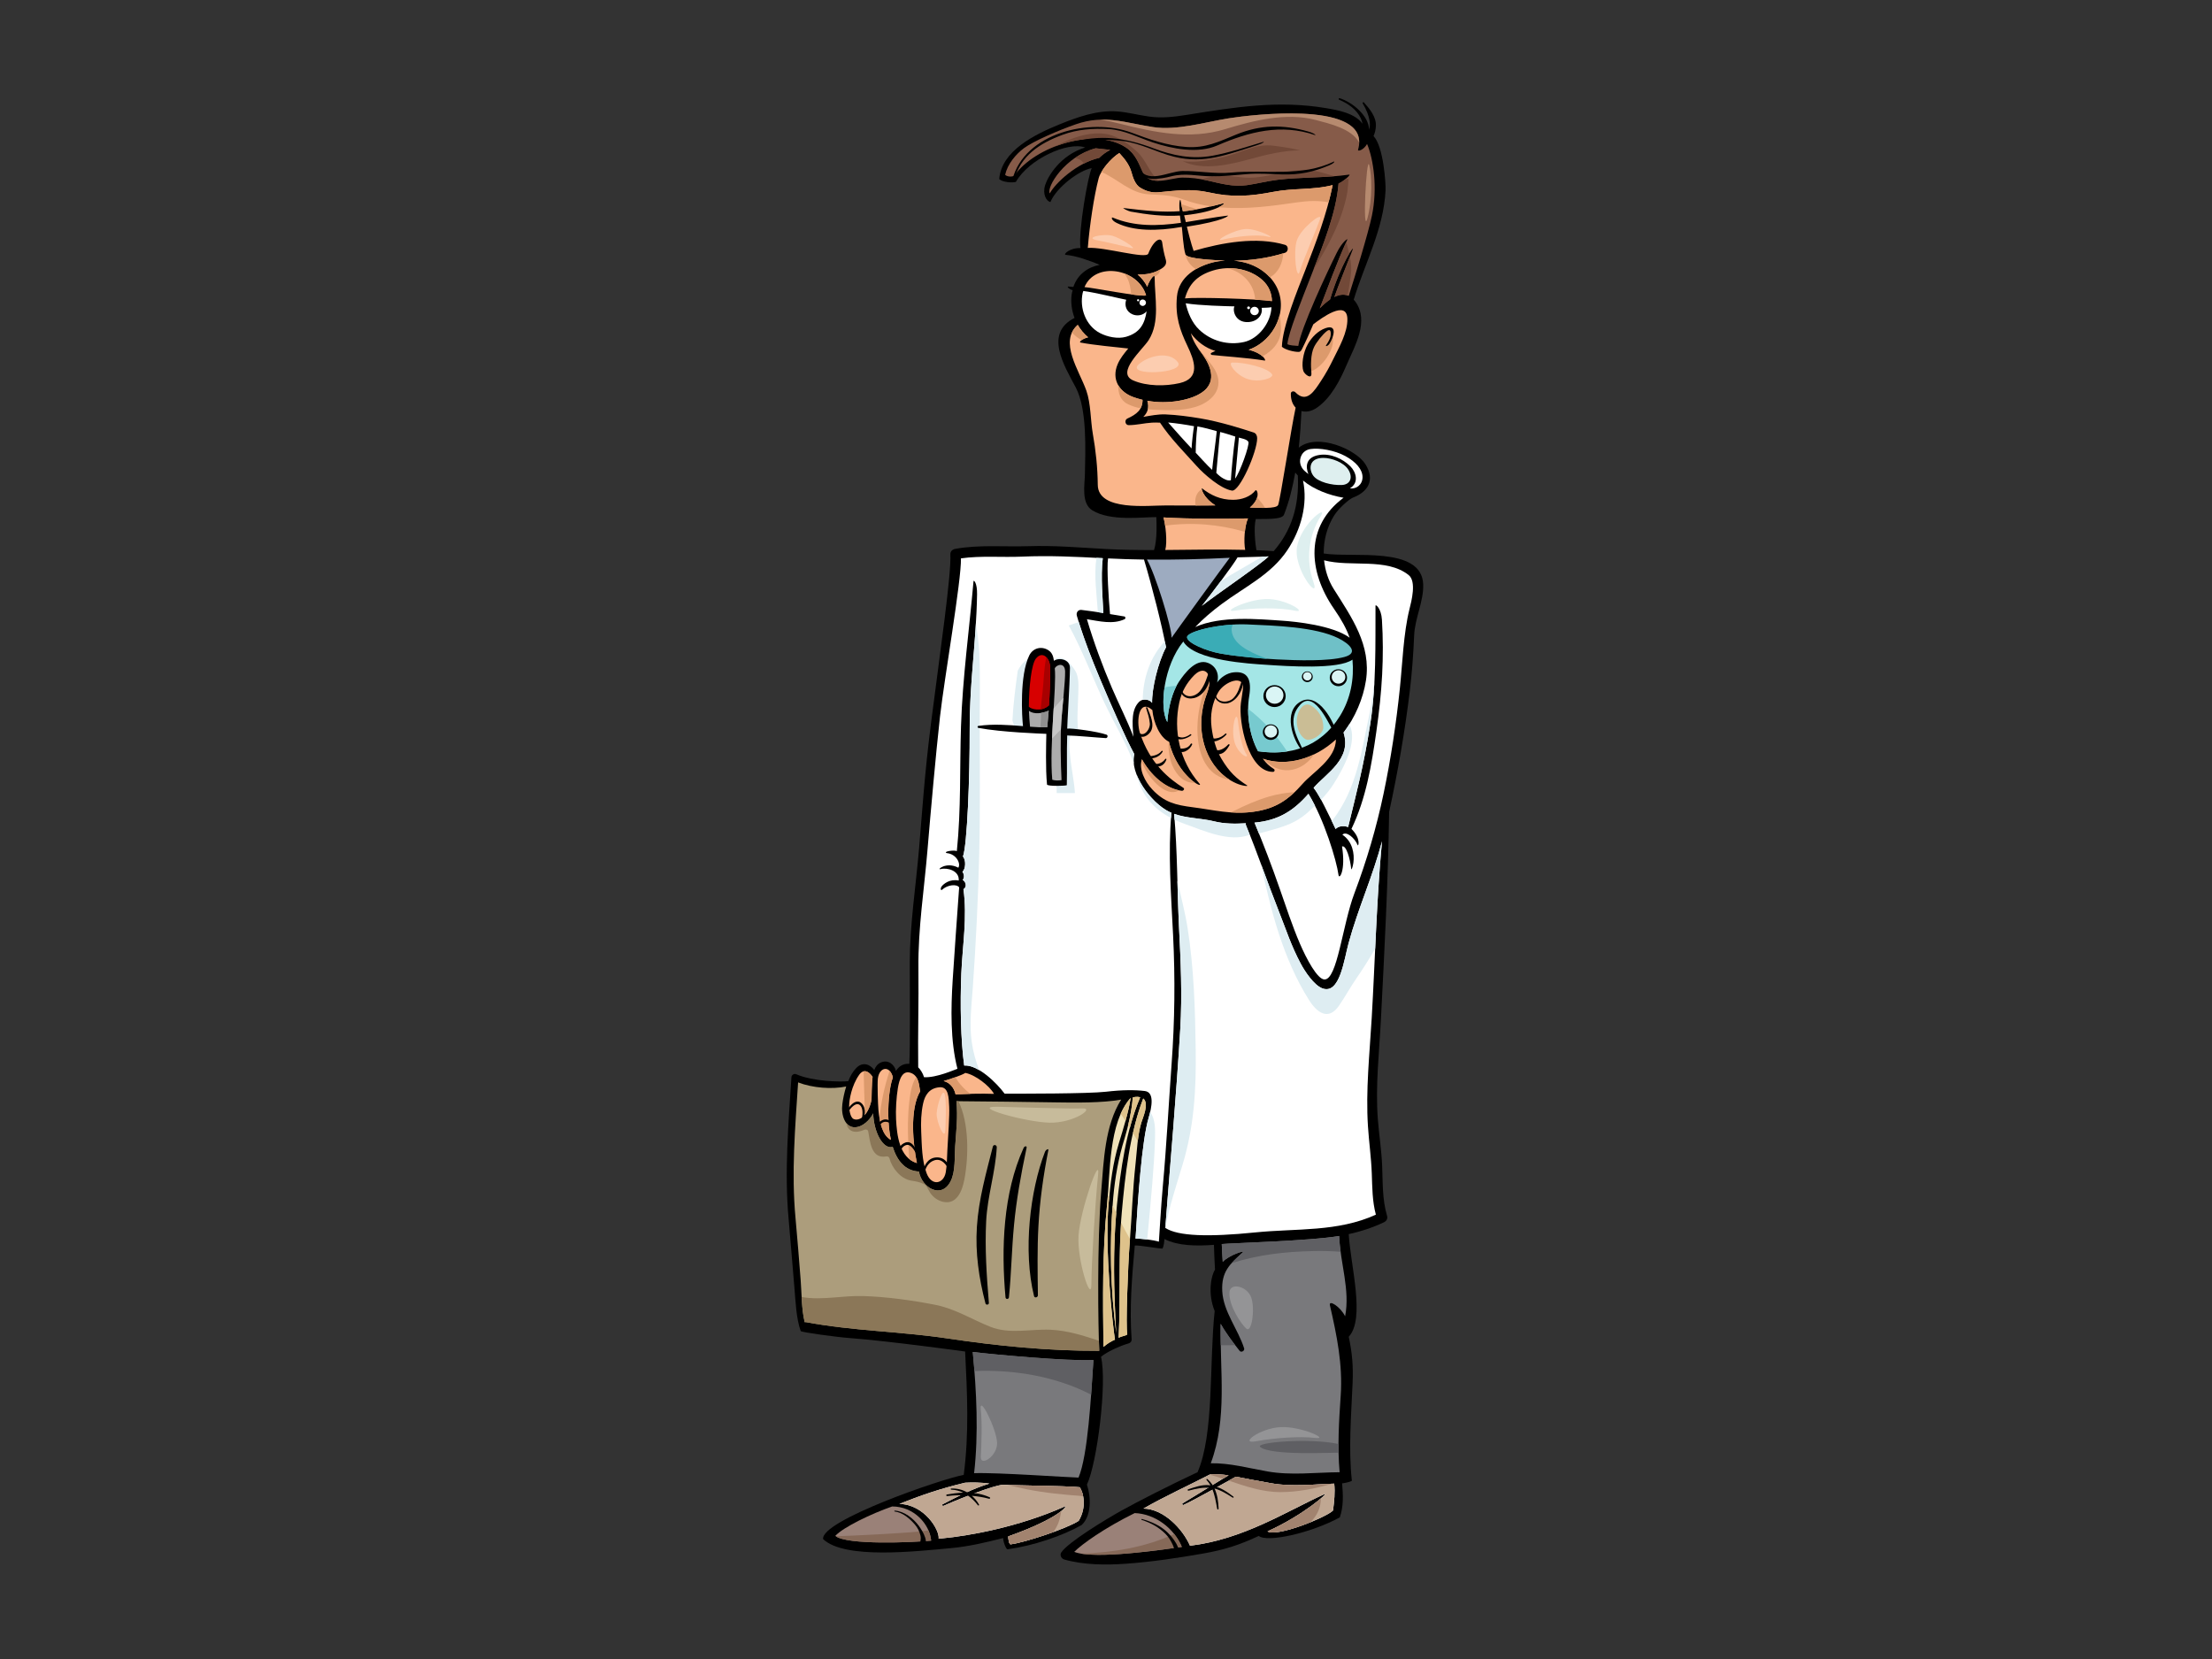<?xml version="1.0" encoding="utf-8"?>
<!-- Generator: Adobe Illustrator 17.0.0, SVG Export Plug-In . SVG Version: 6.00 Build 0)  -->
<!DOCTYPE svg PUBLIC "-//W3C//DTD SVG 1.1//EN" "http://www.w3.org/Graphics/SVG/1.1/DTD/svg11.dtd">
<svg version="1.1" id="Layer_1" xmlns="http://www.w3.org/2000/svg" xmlns:xlink="http://www.w3.org/1999/xlink" x="0px" y="0px"
	 width="800px" height="600px" viewBox="0 0 800 600" enable-background="new 0 0 800 600" xml:space="preserve">
<rect x="0" y="0" width="800" height="600" fill="#333333" stroke="none"/>
<g>
	<path d="M478.736,200.172c-0.04-4.839,1.22-9.695,3.79-13.757c1.685-2.667,5.44-5.927,6.815-6.457
		c5.191-2.003,8.159-6.121,4.504-12.034c-3.263-5.279-17.215-11.527-24.128-6.02c0.483-4.504,0.785-8.989,0.976-13.25
		c1.622,0.467,3.574,0.169,5.583-1.206c5.068-3.47,8.363-9.921,10.703-15.377c2.971-6.918,8.377-15.971,3.146-23.06
		c-0.173-0.236-0.354-0.419-0.537-0.616c3.999-13.185,10.82-25.451,11.517-39.537c0.113-2.286-0.694-15.844-4.347-19.644
		c0.485-1.073,0.781-2.266,0.853-3.599c0.177-3.341-2.234-6.213-4.331-8.566c-0.227-0.251-0.598,0.101-0.437,0.368
		c1.292,2.12,2.212,4.279,2.54,6.743c0.131,0.976,0.01,1.88-0.229,2.749c-0.119-5.086-6.032-9.943-10.659-11.398
		c-0.324-0.103-0.495,0.419-0.187,0.551c3.24,1.381,6.284,3.474,7.831,6.696c0.318,0.658,0.507,1.328,0.626,2.009
		c-2.749-3.868-8.977-4.953-13.272-5.672c-17.303-2.896-32.942-0.326-50.074,2.417c-4.686,0.749-9.085,1.302-13.827,0.65
		c-3.884-0.529-7.584-1.566-11.515-1.858c-7.302-0.545-14.594,2.103-21.216,4.812c-8.53,3.494-20.668,9.385-21.477,19.664
		c1.371,1.199,4.724,1.35,6.026,1.018c4.565-8.127,18.658-14.711,25.068-12.465c-9.075,2.842-13.495,10.476-14.485,13.62
		c-1.02,3.222,0.392,5.764,1.9,6.141c2.137-5.241,10.363-11.531,14.952-12.277c-1.29,2.488-4.891,22.453-4.076,28.922
		c-3.877-0.185-6.39,2.343-5.324,2.435c3.788,0.332,8.34,1.983,12.281,3.605c-4.239,0.823-7.972,3.397-9.524,7.994
		c-0.121,0.004-1.717-0.151-1.842-0.145c-0.763,0.032,0.799,1.258,1.534,1.284c0.018,0,0.034,0.002,0.05,0.008
		c-0.131,0.525-0.29,1.028-0.364,1.606c-0.37,2.824,0.03,5.756,1.042,8.457c-11.032,5.577-3.81,17.114,0.465,25.199
		c4.154,7.855,3.454,22.87,3.285,31.434c-0.068,3.625-1.415,10.484,2.715,12.98c6.684,4.04,17.995,2.373,23.116,2.433
		c0.077,1.858,0.378,7.998-0.821,11.905c-5.779,0.012-11.551-0.06-17.319-0.37c-9.444-0.513-18.636-1.341-28.117-1.027
		c-8.683,0.286-17.931-0.592-26.477,0.974c-0.982,0.179-1.805,0.882-1.753,1.978c0.362,7.369-3.56,34.244-6.966,60.816
		c-2.417,18.863-3.403,34.514-4.339,45.447c-1.184,13.811-3.335,27.419-3.375,41.302c-0.016,7.256,0.211,31.287-0.173,36.683
		c-2.457-0.139-3.876,1.137-4.824,2.562c-0.594-2.3-2.832-4.21-5.505-3.015c-1.103,0.495-1.87,1.419-2.343,2.707
		c-1.556-2.099-4.221-3.142-6.559-0.68c-1.302,1.377-2.077,2.77-2.836,4.702c-2.582,0.31-12.648,0.187-18.869-2.51
		c-0.751-0.326-1.644,0.3-1.693,1.067c-1.077,17.11-2.584,34.184-1.018,51.31c0.765,8.357,1.379,16.721,2.111,25.082
		c0.401,4.613,0.638,11.001,2.27,15.439c0.149,0.415,12.722,2.166,18.03,2.558c13.143,0.962,40.542,4.712,41.425,4.837
		c0.749,15.035,1.471,29.595-0.507,44.615c-8.151,1.481-51.851,16.575-50.851,23.23c7.779,7.395,33.544,4.416,46.074,3.279
		c6.568-0.598,12.557-2.027,19.062-3.667c-0.135,0.962,0.972,4.156,1.59,4.07c9.369-1.282,19.825-4.851,26.775-8.777
		c3.572-3.329,3.434-10.06,1.908-14.626c3.649-7.596,7.374-36.909,5.084-46.218c2.202-1.799,6.485-3.806,10.074-4.875
		c0.584-0.171,1.057-0.747,1.014-1.359c-0.827-11.207,0.095-22.651,1.141-34.021c1.854-0.115,8.675,1.161,10.019,1.125
		c0.563-1.077,0.656-2.884,0.696-3.458c4.881,2.496,11.48,2.578,17.907,2.103c0.02,1.616,0.244,6.318,0.382,9.003
		c-1.399,2.063-2.711,8.51-0.123,14.942c-1.995,18.809-0.133,44.364-6.175,58.271c-10.486,4.919-21.548,10.579-27.453,13.857
		c-5.672,3.146-19.481,11.537-21.844,15.17c-0.632,0.974,0.036,2.268,1.095,2.562c7.093,1.991,15.041,2.043,22.323,1.518
		c9.534-0.682,18.444-2.049,27.864-3.677c7.737-1.342,13.314-3.162,20.149-6.378c2.973,2.494,18.793-0.978,29.303-6.704
		c1.399-4.039,1.196-8.113,0.833-12.326c0.382,0.002,2.598-0.346,3.538-0.91c-1.282-11.354-0.219-23.969,0.254-35.321
		c0.256-6.159-0.109-10.734-1.391-16.764c6.032-6.535,0.712-25.461-0.012-37.112c4.269-0.944,8.514-2.291,12.708-4.283
		c0.972-0.459,1.469-1.314,1.159-2.367c-1.749-5.921-1.524-11.917-1.767-18.01c-0.222-5.662-1.143-11.331-1.568-16.987
		c-0.906-12.034,0.515-24.152,1.127-36.174c1.278-24.911,2.606-49.913,2.959-74.866c3.152-14.509,5.742-29.256,7.505-43.988
		c0.789-6.604,1.266-13.244,1.548-19.889c0.25-6.169,3.506-12.402,3.269-18.468C514.169,197.231,488.806,201.869,478.736,200.172z
		 M454.175,187.719c2.945-0.113,9.434,0.35,10.186-1.554c1.858-4.704,3.138-9.919,4.084-15.27c0.28,0.378,0.616,0.721,0.932,1.075
		c0.57,11.056-2.349,20.028-8.727,27.359c-2.085-0.143-4.166-0.266-6.249-0.35C454.008,196.925,453.348,190.734,454.175,187.719z"/>
	<path fill="#DEEFEF" d="M485.313,175.408c-3.528,0.177-8.683-1.049-10.357-3.369c-1.677-2.319-1.602-6.437,3.655-6.437
		c3.069,0,7.37,1.671,8.991,4.193C489.427,172.638,488.359,175.259,485.313,175.408z"/>
	<path fill="#FFFFFF" d="M474.04,162.386c3.198-0.453,8.61,0.447,12.489,2.542c3.887,2.099,6.25,4.867,6.25,7.638
		c0,2.766-2.347,4.442-4.569,4.038c3.428-2.019,2.214-5.899,0.187-7.932c-2.818-2.82-7.177-4.748-11.223-4.134
		c-5.038,0.763-5.038,4.355-3.971,6.902c-0.737-0.586-2.361-1.572-2.894-3.591C469.774,165.827,470.842,162.834,474.04,162.386z"/>
	<path fill="#FFFFFF" d="M471.253,173.783c4.023,3.349,9.643,5.356,14.413,6.187c0.092,0.018,0.177,0.018,0.268,0.034
		c-13.872,10.273-12.974,26.459-3.472,40.193c2.713,3.921,4.524,7.187,5.654,10.44c-6.09-4.482-19.614-5.831-24.207-6.139
		c-8.896-0.6-22.363-1.878-31.631,2.278c2.908-3.055,6.185-5.811,9.562-8.323c8.379-6.239,17.897-10.655,23.792-19.535
		C470.51,191.568,473.06,182.386,471.253,173.783z"/>
	<path fill="#FAB68B" d="M427.994,284.934c-5.076-3.196-12.082-8.675-15.743-19.93c-1.314-4.059-0.487-12.517,4.51-8.216
		c0.461,4.768,2.767,9.917,6.01,11.474c3.146,12.821,12.885,17.255,10.991,15.089c-7.113-8.129-9.478-19.058-7.248-29.347
		c0.833-3.84,2.667-7.059,5.408-9.824c3.888-3.913,7.203-0.286,4.567,6.676c-5.255,13.853,0.145,27.846,10.623,32.442
		c2.349,1.027,4.484,1.119,3.927,0.763c-3.85-2.468-6.412-4.764-9.369-9.78c-2.003-3.408-2.987-7.354-3.486-11.195
		c-0.58-4.43,0.163-8.796,2.371-12.672c2.236-3.927,9.592-6.74,8.961-1.179c-0.189,1.683-0.507,3.371-0.733,5.05
		c-0.875,6.585,2.532,24.901,11.623,24.875c0.574-0.002,0.773-0.731,0.31-1.034c-1.723-1.113-2.759-2.033-3.955-3.718
		c8.516,2.963,18.766,0.073,26.38-6.96c0,7.034-8.359,11.849-11.957,15.943c-5.257,5.978-9.917,9.148-18.05,10.218
		c-7.795,1.026-14.097-0.666-21.703-1.648c-6.282-0.809-10.323-1.775-14.691-6.443c-2.651-2.828-4.975-7.332-3.752-10.911
		c3.214,5.72,8.415,10.605,14.419,11.396C427.98,286.078,428.57,285.301,427.994,284.934z"/>
	<path fill="#A4E6E6" d="M454.994,271.697c-3.206-5.927-4.235-13.765-3.228-19.775c1.002-5.954-0.36-9.285-5.557-8.765
		c-2.462,0.242-4.75,1.848-6.032,3.701c0.948-3.081-0.449-6-3.299-7.111c-4.394-1.717-8.524,3.852-10.573,6.932
		c-2.258,3.387-3.818,9.222-4.14,14.471c-3.037-5.525-1.206-20.513,5.792-29.134c4.009,6.99,24.531,8.047,29.707,8.395
		c8.174,0.558,26.38,1.779,31.475-1.84c0.636,6.907-0.606,14.071-4.555,20.421C477.488,270.407,466.257,273.369,454.994,271.697z"/>
	<path fill="#77CACF" d="M422.065,248.424c-0.292,0.052-0.596,0.123-0.892,0.187c-0.779,5.179-0.445,9.921,0.992,12.539
		c0.278-4.601,1.518-9.653,3.341-13.113C424.365,248.114,423.22,248.231,422.065,248.424z"/>
	<path fill="#77CACF" d="M451.406,256.392c-0.036,5.104,1.131,10.762,3.587,15.305c3.546,0.527,7.091,0.588,10.5,0.078
		C461.713,265.938,456.973,260.571,451.406,256.392z"/>
	<path fill="#6FC0C7" d="M486.278,237.592c-5.925,1.636-17.231,1.264-24.392,0.898c-6.086-0.314-14.628-1.067-20.576-2.15
		c-4.895-0.89-11.955-3.754-12.006-5.877c-0.052-2.121,12.108-5.058,21.727-4.639c10.255,0.445,24.648,0.887,32.938,4.961
		C488.037,232.786,491.591,236.124,486.278,237.592z"/>
	<path fill="#3AACB6" d="M455.936,237.352c-4.082-1.679-10.051-4.392-10.486-9.301c-0.076-0.825,0.085-1.538,0.417-2.159
		c-8.314,0.513-16.605,2.818-16.564,4.571c0.052,2.123,7.111,4.987,12.006,5.877c4.869,0.884,11.458,1.546,17.031,1.93
		C457.534,237.98,456.731,237.678,455.936,237.352z"/>
	<path fill="#FAB68B" d="M420.793,187.14c9.931,0.551,20.618,0.576,30.551,0.348c-1.27,2.788-1.576,8.407-1.006,11.38
		c-9.611-0.241-19.253-0.036-28.894,0.04C422.236,195.919,421.523,189.702,420.793,187.14z"/>
	<path fill="#FFFFFF" d="M458.802,201.233c-2.625,2.723-19.485,14.175-24.146,17.889c2.268-2.792,11.394-14.769,12.924-17.547
		C448.775,201.512,457.098,201.361,458.802,201.233z"/>
	<path fill="#865B49" d="M366.796,63.58c-1.218,0.525-2.745,0.225-3.273-0.372c0.859-3.824,3.806-7.413,6.851-9.659
		c3.317-2.445,12.312-6.386,18.738-8.608c10.331-3.574,17.49-0.586,27.876,1.016c8.707,1.346,18.754-1.789,27.338-3.154
		c9.033-1.439,51.964-6.543,46.839,11.331c-0.224,0.777,2.001,0.163,3.261-2.063c2.315,5.521,3.842,15.928,1.747,25.921
		c-1.369,6.555-6.209,22.188-8.389,29.027c-1.638-0.757-3.433-0.477-5.195,0.393c1.433-4.086,5.324-13.729,6.676-17.277
		c0.624-1.63-4.331,5.181-8.248,18.193c-1.314,0.894-2.58,2.029-3.715,3.204c3.259-8.323,6.215-16.76,9.983-24.903
		c0.224-0.489-1.817,0.755-3.794,4.72c-3.401,6.809-13.078,27.419-13.946,33.763c-1.35-0.103-3.043-0.155-3.939-0.63
		c0.286-4.088,5.16-15.989,8.741-25.197c3.917-10.068,8.898-22.075,9.764-32.938c1.419-0.453,4.75-3.323,3.81-3.19
		c-8.582,1.234-17.263,0.837-25.853,1.862c-3.733,0.449-7.401,1.415-11.128,1.948c-4.931,0.711-9.578-0.634-14.324-1.703
		c-2.999-0.676-5.984-1.065-9.061-1.031c-4.078,0.044-11.672,3.637-14.294-2.029c-1.395-3.025-2.596-6.556-6.014-8.846
		C396.059,45.865,374.283,52.823,366.796,63.58z"/>
	<path fill="#B68A6F" d="M404.959,44.718c12.668,3.188,25.3,5.893,38.179,1.98c10.176-3.097,21.966-6.129,32.606-3.329
		c5.092,1.342,13.054,3.144,15.812,8.145c0.282-14.713-38.672-10.072-47.232-8.711c-8.584,1.365-18.631,4.5-27.338,3.154
		c-7.181-1.107-12.821-2.872-19.03-2.679C400.366,43.627,402.735,44.156,404.959,44.718z"/>
	<path fill="#865B49" d="M379.667,69.944c-1.296-2.244,5.484-13.4,16.607-16.317c1.365,0.155,3.878,0.421,5.269,0.58
		c-1.592,0.821-2.902,1.793-4.005,2.892C389.57,58.865,381.724,66.126,379.667,69.944z"/>
	<path fill="#724938" d="M411.389,54.994c-3.192-2.945-7.282-6.008-11.768-6.602c-4.879-0.646-10.208,0.847-14.608,2.884
		c-1.127,0.523-2.258,1.073-3.367,1.669c8.83-3.403,19.038-3.981,25.601,0.412c3.418,2.29,4.619,5.821,6.014,8.846
		c1.179,2.548,3.371,3.218,5.792,3.186C415.86,62.759,414.378,57.754,411.389,54.994z"/>
	<path fill="#724938" d="M472.513,61.489c-8.007-0.245-15.564,3.657-23.667,2.621c-4.899-0.626-9.146-0.896-13.93,0.622
		c-0.123,0.038-0.242,0.078-0.364,0.117c0.688,0.123,1.373,0.258,2.063,0.413c4.746,1.069,9.393,2.415,14.324,1.703
		c3.726-0.533,7.395-1.499,11.128-1.948c6.805-0.811,13.664-0.741,20.489-1.286C479.249,62.711,475.864,61.594,472.513,61.489z"/>
	<path fill="#724938" d="M486.889,87.522c-3.573,7.869-6.443,15.989-9.588,24.009c1.135-1.174,2.401-2.309,3.715-3.204
		c2.456-8.149,5.314-13.863,6.954-16.595C487.648,90.323,487.266,88.926,486.889,87.522z"/>
	<path fill="#724938" d="M487.342,106.853c0.548-2.437,0.875-4.929,1.214-7.397c0.306-2.258,0.089-4.452-0.34-6.622
		c-1.735,4.414-4.476,11.293-5.629,14.578C484.194,106.616,485.829,106.324,487.342,106.853z"/>
	<path fill="#724938" d="M470.19,54.376c-3.09-0.789-6.292-1.246-9.416-1.659c-6.761-0.898-11.722,2.512-18.032,4.021
		c-4.48,1.063-10.023,2.218-14.979,1.566c7.401,3.581,17.325,1.177,24.807-0.896C457.927,55.922,464.202,54.421,470.19,54.376z"/>
	<path fill="#724938" d="M487.29,69.504c0.125-0.668,0.469-4.941,0.4-4.913c-0.32,0.143-0.755,0.252-1.147,0.231
		c-0.831,0.668-1.813,1.326-2.433,1.524c-0.817,10.228-5.275,21.465-9.065,31.146C480.467,88.765,485.406,79.849,487.29,69.504z"/>
	<path fill="#724938" d="M396.274,53.626c-2.808,0.737-5.332,1.999-7.528,3.508c0.513,0.105,1.006,0.236,1.443,0.431
		c0.86,0.376,1.411,0.942,1.799,1.596c1.795-0.914,3.669-1.646,5.551-2.063c1.103-1.099,2.413-2.071,4.005-2.892
		C400.152,54.048,397.639,53.781,396.274,53.626z"/>
	<path fill="#FAB68B" d="M414.495,106.855c-2.24,0.584-19.392-2.852-22.273-3.019C396.143,94.433,411.729,97.11,414.495,106.855z"/>
	<path fill="#FFFFFF" d="M391.57,105.926c0.058-0.254,0.149-0.451,0.217-0.692c4.204,0.515,13.441,2.79,15.524,3.172
		c-0.723,2.079,0.042,4.329,2.278,5.283c1.652,0.707,3.742,0.427,5.104-1.085c-0.68,4.263-2.206,7.709-7.461,9.208
		c-2.963,0.843-6.757,0.038-9.425-1.352C392.611,117.738,390.379,111.34,391.57,105.926z"/>
	<path fill="#FAB68B" d="M397.025,175.349c-0.061-6.294-0.713-12.354-1.805-18.553c-0.833-4.748-0.68-10.849-2.335-15.536
		c-2.604-7.344-10.029-17.728-3.096-23.77c0.966,1.711,2.242,3.228,3.752,4.495c-2.311,0.576-3.393,1.777-2.763,1.9
		c4.718,0.92,12.944,1.669,17.277,2.151c-1.465,1.765-2.91,3.534-3.816,5.63c-2.339,5.424,0.417,10.16,5.911,12.042
		c0.994,0.342,2.021,0.638,3.062,0.894c0.052,3.514-2.158,5.271-5.493,6.767c-1.129,0.507-0.799,2.395,0.485,2.389
		c2.9-0.014,5.557-0.737,8.476-0.91c0.95-0.056,1.902-0.026,2.862,0.016c3.725,5.652,8.757,10.661,13.276,15.711
		c2.578,2.88,8.638,8.22,12.73,8.852c2.802,0.433,9.142-14.097,9.117-18.943c-0.004-0.849-0.352-1.763-1.274-2.065
		c-3.957-1.296-12.052-3.903-19.344-5.114c-4.036-0.67-8.395-1.266-12.483-1.431c-2.765-0.113-5.422,0.455-8.083,0.894
		c1.57-1.52,2.204-3.383,1.473-5.827c7.083,1.359,16.421-0.073,20.612-3.667c5.301-4.545,0.761-11.229-1.145-13.773
		c-0.85-1.137-2.894-3.742-3.732-6.976c2.208,3.011,5.227,5.311,8.89,6.408c-0.523,0.219-1.061,0.423-1.53,0.709
		c-0.322,0.195-0.131,0.678,0.199,0.719c2.94,0.392,12.938,1.012,19.155,2.039c0.606,0.103-0.503-2.6-5.799-3.901
		c9.341-3.289,14.832-14.852,9.633-23.579c-3.184-5.344-8.92-8.151-14.954-8.634c6.37-0.056,12.785-1.018,18.481-2.874
		c1.248-0.404,1.322-2.461,0.02-2.852c-10.329-3.091-22.848-0.813-33.103,2.186c-0.767-2.043-2.351-8.266-2.437-8.757
		c13.588-2.099,15.379-4.088,14.759-4.013c-5.024,0.6-10.083,1.598-15.131,2.359c-0.169-0.833-0.427-1.632-0.618-2.465
		c12.877-1.385,14.997-4.587,14.397-4.416c-4.543,1.274-10.188,2.538-14.852,2.995c-0.254-0.994-0.632-2.651-0.777-3.667
		c-0.213-1.496-0.747,0.598-0.366,3.591c-5.885,0.481-12.114-0.151-20.264-1.123c-0.763-0.091,1.729,1.131,2.514,1.274
		c6.084,1.101,11.845,1.799,17.834,1.435c0.097,0.882,0.207,1.761,0.348,2.635c-8.325,1.153-16.621,1.469-24.712-1.92
		c-0.435-0.183-0.576,0.96,1.507,1.964c6.169,2.995,14.518,3.009,23.534,1.425c0.145,0.646,0.523,7.727,1.348,9.999
		c0.578,1.586,10.534,2.029,14.26,2.19c-1.423,0.084-2.848,0.254-4.229,0.596c-5.833,1.447-12.467,5.173-13.141,12.4
		c-0.676,7.226,1.099,12.193,3.715,17.683c2.62,5.487,4.983,11.881-2.755,13.634c-5.155,1.173-11.843,1.173-16.782-0.978
		c-6.415-2.794,3.391-11.098,5.611-14.612c4.186-6.624,2.148-15.25,2.148-22.725c0-1.721-2.355,1.91-2.653,3.506
		c-0.833-1.771-2.059-3.252-3.5-4.47c3.184,0.083,6.352-0.445,9.075-2.443c1.268-0.934,1.419-1.908,1.053-3.126
		c-0.594-1.985-0.97-4.032-1.258-6.084c-0.282-1.978-2.945-1.157-5.018,4.104c-0.815,2.077-15.906-2.49-21.88-2.079
		c0.644-7.972,2.244-18.825,3.933-25.183c0.769-2.91,4.402-7.216,7.465-9.13c1.717,1.878,3.591,4.042,4.392,6.906
		c0.529,1.91,1.342,4.539,3.222,5.652c2.047,1.216,4.05,1.848,6.497,1.632c6.566-0.596,11.855-1.395,18.44,0.076
		c8.28,1.854,14.88,1.373,23.186-0.234c7.334-1.421,14.345-0.606,21.423-2.433c-2.061,10.333-5.988,20.668-9.886,30.728
		c-2.933,7.554-8.246,20.395-8.474,27.729c1.067,1.049,4.341,1.914,6.151,1.866c0.392-0.008,0.803-0.368,0.934-0.714
		c0.006-0.014,0.002-0.022,0.01-0.04c0.024-0.026,0.054-0.032,0.072-0.066c1.516-3.007,2.884-6.066,4.184-9.154
		c2.965-2.278,12.126-9.031,12.332-2.013c0.143,4.917-2.997,10.305-5.098,14.602c-1.322,2.715-2.747,5.318-4.418,7.848
		c-2.403,3.637-5.205,8.361-9.317,4.118c-0.499-0.523-1.592-0.372-1.612,0.481c-0.048,2.204,0.628,3.951,1.737,5.092
		c-1.667,7.642-5.628,33.811-6.348,35.244c-0.724,1.427-6.94,0.986-10.208,0.894c4.267-3.591,2.512-6.835,2.017-6.201
		c-1.868,2.385-5.132,3.396-8.033,3.408c-4.728,0.024-8.228-1.771-11.289-4.15c-0.387-0.3,0.165,3.202,4.84,6.165
		c-6.098,0.02-12.189,0.099-18.154,0.026C415.62,182.746,397.123,185.046,397.025,175.349z"/>
	<path fill="#FFFFFF" d="M422.467,152.801c2.665,0.229,6.779,0.825,9.369,1.348c-0.232,1.111-0.847,6.437-0.882,8.041
		C428.113,159.203,425.19,155.87,422.467,152.801z"/>
	<path fill="#FFFFFF" d="M438.387,169.943c-1.676-1.498-5.084-5.328-5.941-6.211c0.006-2.639,0.231-7.036,0.61-9.506
		c2.377,0.409,4.758,1.071,7.01,1.721C439.631,160.184,438.629,167.101,438.387,169.943z"/>
	<path fill="#FFFFFF" d="M441.28,156.245c1.375,0.302,3.794,1.091,5.487,1.65c-0.61,3.891-1.508,13.439-1.6,15.792
		c-1.473,0.447-3.732-1.049-5.277-2.649C440.292,167.101,440.92,159.061,441.28,156.245z"/>
	<path fill="#FFFFFF" d="M446.694,173.089c0.121-0.972,0.835-9.283,1.369-14.825c0.85,0.28,2.816,0.527,3.424,1.501
		C452.1,160.737,448.29,171.217,446.694,173.089z"/>
	<path fill="#FFFFFF" d="M451.438,116.488c3.476-0.177,5.356-2.769,4.849-5.154c1.22-0.073,1.983,0,3.56-0.217
		c-0.207,5.607-4.71,11.402-9.882,12.567c-5.767,1.298-11.911-0.29-16.301-4.492c-2.562-2.455-4.09-6.104-4.841-9.502
		c4.949,0.821,14.441,1.045,17.639,1.119C445.668,112.394,446.843,116.724,451.438,116.488z"/>
	<path fill="#FAB68B" d="M428.556,107.92c1.395-5.054,4.259-8.286,10.178-10.098c6.02-1.838,13.232-0.716,17.893,3.526
		c2.301,2.103,3.331,4.792,3.391,7.546C454.008,108.073,432.855,107.425,428.556,107.92z"/>
	<path fill="#9DABC0" d="M444.756,201.73c-1.35,1.669-20.411,27.936-21.047,28.932c0.093-3.872-5.921-23.158-8.9-28.286
		C424.762,202.495,434.803,202.241,444.756,201.73z"/>
	<path fill="#FFFFFF" d="M406.631,222.953c-1.717-0.284-3.446-0.57-5.177-0.859c-0.473-5.066-1.236-17.003-0.711-20.133
		c4.301,0.221,8.638,0.35,13,0.415c3.009,10.009,6.513,23.931,7.972,31.724c-2.91,5.505-5.126,14.828-5.048,20.089
		c-1.002-1.385-3.44-1.594-4.676-0.372c-2.779,2.753-2.562,7.258-2.055,12.66c-2.295-5.99-5.283-11.819-7.789-17.663
		c-3.488-8.151-6.539-16.395-9.047-24.867c4.557,0.726,9.424,1.972,13.63-0.006C407.132,223.757,407.116,223.032,406.631,222.953z"
		/>
	<path fill="#FAB68B" d="M324.725,393.527c0.503-3.092,1.644-6.875,5.01-5.372c2.773,1.236,2.667,4.953,3.055,6.535
		c-3.921,6.616-2.522,19.539-1.179,25.944c-6.384-1.837-7.252-10.325-7.536-15.761C323.896,401.451,324.171,396.904,324.725,393.527
		z"/>
	<path fill="#FAB68B" d="M322.919,389.629c-0.747,2.087-1.089,4.432-1.294,6.221c-0.447,3.901-0.686,10.552,0.573,16.379
		c-3.001-1.508-4.086-6.193-4.504-10.812c-0.173-1.852-0.431-9.542-0.197-11.384C318.037,385.865,321.822,385.185,322.919,389.629z"
		/>
	<path fill="#FAB68B" d="M307.104,400.028c0.002-2.282,0.879-7.405,3.629-11.313c1.673-2.371,3.597-1.163,4.845,0.755
		c-0.296,2.015-0.382,7.827-0.374,8.262c-1.113,5.571-4.281,7.892-6.455,6.982C307.394,404.144,307.104,400.978,307.104,400.028z"/>
	<path fill="#9A8178" d="M302.096,555.468c2.876-3.146,13.139-8.067,20.572-10.637c7.914,0,13.586,6.447,14.089,12.362
		C329.871,557.87,306.099,558.854,302.096,555.468z"/>
	<path fill="#FFFFFF" d="M390.123,550.04c-4.352,2.856-19.821,7.922-24.684,8.49c-0.658-0.354-0.751-2.105-0.797-2.854
		c19.149-6.815,21.373-11.251,20.545-10.881c-16.987,7.598-35.26,10.72-44.267,11.557c-0.485,0.046-0.97,0.093-1.447,0.139
		c0.429-3.067-5.116-12.372-14.19-12.585c7.457-2.977,14.667-5.497,23.77-7.666c2.492-0.133,5.641-0.123,8.795,0.31
		c-6.068,1.834-12.028,4.943-16.929,7.485c-0.37,0.185-0.016,0.72,0.298,0.578c7.958-3.492,17.73-7.129,21.244-7.63
		c5.65,0.302,22.8,0.358,28.039,0.906C391.872,539.908,393.102,545.047,390.123,550.04z"/>
	<path fill="#79797C" d="M390.065,534.393c-3.381-0.044-29.337-1.9-37.766-1.598c1.636-14.25,0.888-29.546-0.481-43.836
		c6.833,0.863,34.608,3.405,43.639,2.914C394.581,505.304,393.45,526.379,390.065,534.393z"/>
	<path fill="#AC9D7C" d="M398.295,430.573c-1.586,19.026-1.123,49.546-0.739,57.961c-18.205,0.076-36.796-1.759-54.775-4.458
		c-17.015-2.548-34.401-2.731-51.279-5.905c-0.161-0.026-0.32-0.012-0.471,0.008c-1.184-4.867-1.069-10.297-1.455-15.172
		c-0.59-7.531-1.182-15.067-1.878-22.595c-1.514-16.329-0.115-32.636,0.946-48.945c5.217,2.021,12.227,2.55,17.398,1.475
		c-0.686,2.142-1.129,4.362-1.393,6.336c-0.527,3.89,0.924,8.677,4.788,8.415c2.48-0.169,5.028-2.425,6.37-5.024
		c0.165,6.602,3.488,13.139,7.06,12.121c1.54,4.863,4.396,8.663,9.488,8.916c0.932,5.777,8.141,10.164,11.484,3.448
		c1.759-3.532,1.355-8.681,1.604-12.475c0.376-5.692,1.034-10.631,0.459-16.419c11.553,0.095,24.704,0.246,36.261,0.431
		c6.221,0.101,16.554,0.248,23.325-1.006C399.543,407.157,399.184,419.897,398.295,430.573z"/>
	<path fill="#8B7758" d="M306.091,406.175c0.453,2.594,2.445,4.15,6.503,2.425c0.513-0.219,1.28-0.093,1.399,0.56
		c0.688,3.709,1.083,10.047,6.509,9.075c0.495-0.088,1.039,0.127,1.171,0.656c0.848,3.425,4.011,7.437,7.821,8.085
		c1.715,0.286,3.144,0.473,4.675,1.284c1.035,0.546,1.666,2.285,2.264,3.164c1.087,1.606,2.735,2.8,4.645,3.232
		c5.042,1.135,6.956-4.138,7.701-8.075c1.58-8.387,1.729-20.328-2.139-28.315c-0.246-0.002-0.499-0.006-0.737-0.006
		c0.575,5.788-0.083,10.727-0.459,16.419c-0.248,3.794,0.155,8.944-1.604,12.475c-3.343,6.716-10.552,2.329-11.484-3.448
		c-5.092-0.253-7.948-4.052-9.488-8.916c-3.572,1.018-6.895-5.519-7.06-12.121c-1.342,2.6-3.889,4.855-6.37,5.024
		C307.991,407.789,306.882,407.181,306.091,406.175z"/>
	<path fill="#8B7758" d="M380.048,480.922c-7.268-0.35-14.846,1.719-21.848-1.061c-6.823-2.709-12.742-6.564-20.109-7.988
		c-8.49-1.642-17.279-2.856-25.938-3.144c-7.191-0.24-14.946,1.628-22.031,0.378c-0.066-0.012-0.139-0.034-0.205-0.046
		c0.165,3.083,0.404,6.201,1.115,9.119c0.151-0.02,0.31-0.034,0.471-0.008c16.878,3.174,34.264,3.357,51.279,5.905
		c17.979,2.699,36.569,4.534,54.775,4.458c-0.042-0.944-0.083-2.182-0.127-3.635C391.76,483.007,386.003,481.206,380.048,480.922z"
		/>
	<path fill="#FAB68B" d="M343.286,400.173c0.167,3.156-0.38,10.812-0.656,15.814c-0.143,2.639-0.121,5.404-0.588,8.009
		c-0.759,4.233-5.139,5.13-6.948,0.262c-1.699-4.593-1.703-10.007-1.924-14.842c-0.159-3.458-0.054-6.899,0.678-10.297
		c0.644-2.987,2.192-5.593,5.97-5.895C343.109,392.962,343.109,397.015,343.286,400.173z"/>
	<path fill="#FAB68B" d="M341.275,390.975c1.234-0.344,6.614-2.069,7.843-2.947c3.603,0.672,8.797,4.69,10.379,7.59
		c-4.545-0.181-10.414,0.008-13.898,0.197C345.083,393.32,343.391,391.466,341.275,390.975z"/>
	<path fill="#DC9A6C" d="M457.78,275.261c5.962,5.799,13.743,3.345,17.456-2.431c-6.038,2.89-12.658,3.599-18.475,1.576
		c0.159,0.224,0.314,0.403,0.467,0.602C457.418,275.03,457.611,275.094,457.78,275.261z"/>
	<path fill="#DC9A6C" d="M444.707,281.992c-8.854-5.557-13.05-18.396-8.218-31.138c0.791-2.091,1.037-3.876,0.9-5.249
		C431.136,257.022,430.152,279.937,444.707,281.992z"/>
	<path fill="#DC9A6C" d="M432.245,283.103c-2.607-1.733-7.427-6.503-9.474-14.842c-0.03-0.016-0.058-0.032-0.085-0.048
		c-0.272,3.007,0.378,6.394,1.222,8.417C425.535,280.531,428.35,283.34,432.245,283.103z"/>
	<path fill="#DC9A6C" d="M459.159,288.028c-4.593,1.323-8.771,3.208-13.03,5.316c-0.324,0.159-0.646,0.314-0.968,0.467
		c2.554,0.175,5.165,0.165,7.972-0.205c6.578-0.865,10.887-3.134,15.073-7.127C465.177,286.687,462.155,287.166,459.159,288.028z"/>
	<path fill="#DC9A6C" d="M426.422,285.83c-5.587-1.169-10.396-5.821-13.435-11.225c-0.058,0.163-0.068,0.334-0.105,0.501
		C414.376,280.349,421.449,288.911,426.422,285.83z"/>
	<path fill="#DC9A6C" d="M450.232,192.342c0.195-1.854,0.553-3.631,1.113-4.853c-9.933,0.229-20.62,0.203-30.551-0.348
		c0.212,0.739,0.419,1.787,0.59,2.969C430.975,188.786,440.948,189.617,450.232,192.342z"/>
	<path fill="#DC9A6C" d="M406.676,98.931c0.409,0.574,0.783,1.179,1.097,1.832c0.851,1.767,1.171,3.742,1.327,5.712
		c2.636,0.36,4.712,0.557,5.394,0.38C413.396,102.991,410.278,100.262,406.676,98.931z"/>
	<path fill="#DC9A6C" d="M427.799,76.452c1.695-0.165,3.518-0.441,5.37-0.783c-2.015-0.513-3.969-1.172-5.964-1.846
		C427.384,74.723,427.618,75.753,427.799,76.452z"/>
	<path fill="#DC9A6C" d="M415.582,70.289c4.346,0.205,8.071,0.26,12.181,1.779c3.404,1.256,6.747,2.087,10.255,2.58
		c1.612-0.38,3.18-0.783,4.633-1.191c0.284-0.081-0.062,0.602-1.864,1.487c0.314,0.03,0.614,0.076,0.928,0.097
		c9.427,0.68,18.128-0.509,27.411-1.856c4.001-0.58,7.745-0.694,11.37-0.026c0.551-2.067,1.055-4.14,1.469-6.211
		c-7.077,1.826-14.089,1.011-21.423,2.433c-8.306,1.608-14.906,2.089-23.186,0.234c-6.584-1.471-11.873-0.672-18.44-0.076
		c-2.447,0.217-4.45-0.415-6.497-1.632c-1.88-1.113-2.693-3.742-3.222-5.652c-0.801-2.864-2.675-5.028-4.392-6.906
		c-2.331,1.455-4.979,4.291-6.459,6.847C404.228,64.716,408.869,69.965,415.582,70.289z"/>
	<path fill="#DC9A6C" d="M411.436,99.29c1.441,1.218,2.667,2.699,3.5,4.47c0.28-1.508,2.395-4.83,2.629-3.738
		c1.314-0.572,1.902-1.507,2.079-2.608C417.132,98.939,414.29,99.366,411.436,99.29z"/>
	<path fill="#DC9A6C" d="M428.763,92.066c-0.004-0.014-0.008-0.032-0.012-0.044c0.36,2.23,1.838,4.044,3.745,5.344
		c1.995-1.169,4.198-1.993,6.298-2.514c1.381-0.342,2.806-0.513,4.229-0.596C439.297,94.095,429.341,93.652,428.763,92.066z"/>
	<path fill="#DC9A6C" d="M415.115,148.031c0.773,0.078,1.544,0.127,2.313,0.159c4.844,0.207,10.267,0.413,14.946-1.026
		c7.051-2.162,11.025-7.988,6.167-14.749c-1.862-2.584-4.035-4.877-5.859-7.403c0.676,1.091,1.34,1.956,1.739,2.49
		c1.906,2.544,6.445,9.228,1.145,13.773c-4.191,3.593-13.529,5.026-20.612,3.667C415.296,146.097,415.33,147.115,415.115,148.031z"
		/>
	<path fill="#DC9A6C" d="M434.63,176.881c-0.032,0.022-0.044,0.052-0.076,0.073c-2.089,1.352-2.542,3.653-2.147,5.871
		c2.379-0.016,4.76-0.028,7.151-0.038C435.835,180.429,434.729,177.73,434.63,176.881z"/>
	<path fill="#DC9A6C" d="M479.324,119.487c-1.978,0.779-3.808,2.317-4.814,4.166c-1.829,3.357-1.896,7.046-1.9,10.762
		c0.304,0.175,0.723,0.209,1.34-0.022c1.137-0.433,2.216-1.103,3.132-1.89c2.14-1.83,3.903-4.577,4.72-7.246
		C482.286,123.665,482.719,118.157,479.324,119.487z"/>
	<path fill="#DC9A6C" d="M459.241,100.292c3.102-1.596,4.726-5.251,4.845-8.673c-5.531,1.715-11.682,2.616-17.804,2.669
		C451.221,94.683,455.94,96.665,459.241,100.292z"/>
	<path fill="#DC9A6C" d="M463.285,118.336c-0.048-1.536-0.223-3.057-0.457-4.567c-1.28,5.638-5.529,10.726-11.225,12.732
		c2.544,0.626,4.116,1.572,5.001,2.377C460.608,126.632,463.444,123.376,463.285,118.336z"/>
	<path fill="#DC9A6C" d="M391.192,123.011c0.491-0.364,1.282-0.761,2.349-1.026c-1.51-1.268-2.786-2.784-3.752-4.495
		c-0.976,0.853-1.658,1.791-2.117,2.79C388.71,121.363,389.884,122.315,391.192,123.011z"/>
	<path fill="#DC9A6C" d="M454.662,179.876c-0.292,1.059-1.047,2.351-2.637,3.689c1.484,0.044,3.577,0.157,5.491,0.133
		C456.798,182.285,455.596,181.148,454.662,179.876z"/>
	<path fill="#DC9A6C" d="M404.393,139.244c0.008,2.751,0.632,5.418,3.343,6.825c1.491,0.777,3.103,1.27,4.754,1.592
		c0.473-0.857,0.743-1.848,0.723-3.059c-1.041-0.256-2.069-0.553-3.062-0.894C407.507,142.804,405.506,141.23,404.393,139.244z"/>
	<path fill="#DC9A6C" d="M453.94,108.371c2.556,0.159,4.712,0.332,6.078,0.523c-0.06-2.755-1.089-5.444-3.391-7.546
		c-3.395-3.09-8.145-4.505-12.803-4.347C449.548,98.336,453.628,102.798,453.94,108.371z"/>
	<path fill="#DC9A6C" d="M331.359,389.53c-1.683,2.48-2.192,6.243-2.484,8.739c-0.61,5.229-0.614,10.518-0.348,15.771
		c0.087,1.705,0.193,3.417,0.31,5.13c0.787,0.644,1.697,1.157,2.774,1.465c-1.343-6.406-2.743-19.328,1.179-25.944
		C332.502,393.515,332.48,391.17,331.359,389.53z"/>
	<path fill="#DC9A6C" d="M321.625,395.85c0.205-1.789,0.547-4.134,1.294-6.221c-0.264-1.075-0.7-1.81-1.195-2.307
		c-1.803,5.492-3.154,11.384-3.609,17.307c0.614,3.424,1.787,6.445,4.082,7.6C320.939,406.402,321.178,399.752,321.625,395.85z"/>
	<path fill="#DC9A6C" d="M315.579,389.47c-0.862-1.32-2.041-2.282-3.24-1.986c0.103,5.195,0.324,10.396,0.529,15.59
		c0.996-1.183,1.858-2.948,2.337-5.342C315.197,397.297,315.283,391.486,315.579,389.47z"/>
	<path fill="#DC9A6C" d="M345.546,389.576c-1.765,0.634-3.611,1.218-4.271,1.399c2.117,0.491,3.808,2.345,4.323,4.84
		c1.453-0.08,3.335-0.153,5.35-0.205C348.696,393.9,346.766,391.808,345.546,389.576z"/>
	<path fill="#F0E2B9" d="M399.078,487.127c-0.211-17.376-0.425-34.435,1.338-51.776c1.115-10.977,0.475-29.331,8.512-38.304
		c-0.747,5.118-2.767,11.472-4.277,16.44c-2.186,7.167-3.035,14.437-3.713,21.87c-1.483,16.198,1.518,44.547,2.309,49.13
		C401.67,485.173,400.434,486.006,399.078,487.127z"/>
	<path fill="#F0E2B9" d="M403.689,482.066c-2.089-15.979-2.534-32.845-1.081-48.876c0.666-7.385,1.898-14.385,4.108-21.471
		c1.306-4.182,2.707-10.494,2.959-14.807c0.008-0.008,1.534-0.483,2.687-0.04c-5.102,11.857-7.099,26.376-8.401,38.96
		C402.401,450.953,402.815,466.896,403.689,482.066z"/>
	<path fill="#F0E2B9" d="M408.63,448.683c-0.743,9.351-1.506,31.175-0.938,33.725c0.133,0.594-1.407,0.608-3.124,1.411
		c0.763-15.169-0.185-30.353,1.159-45.515c1.173-13.185,2.862-28.453,7.737-41.029c2.254,1.829-0.129,6.845-0.712,8.801
		c-1.385,4.676-1.538,10.09-2.075,14.914C409.669,430.184,409.365,439.463,408.63,448.683z"/>
	<path fill="#DEC28B" d="M400.939,435.357c0.062-0.7,0.129-1.393,0.197-2.093c-0.153-0.34-0.31-0.678-0.459-1.023
		c-0.078,1.083-0.163,2.134-0.26,3.11c-1.763,17.341-1.548,34.399-1.338,51.776c1.355-1.121,2.592-1.954,4.17-2.639
		C402.457,479.904,399.456,451.555,400.939,435.357z"/>
	<path fill="#DEC28B" d="M405.444,402.979c0.551,0.801,1.079,1.61,1.608,2.423c0.795-2.874,1.497-5.774,1.876-8.355
		c-1.477,1.648-2.657,3.617-3.611,5.796C405.359,402.886,405.404,402.926,405.444,402.979z"/>
	<path fill="#DEC28B" d="M403.707,438.762c-0.449-0.912-0.878-1.836-1.31-2.759c-1.165,15.184-0.674,31.014,1.292,46.064
		C402.872,467.872,402.475,453.008,403.707,438.762z"/>
	<path fill="#DEC28B" d="M408.632,407.916c1.026-3.828,2.23-7.558,3.73-11.042c-1.153-0.443-2.679,0.032-2.687,0.04
		c-0.169,2.86-0.845,6.59-1.66,10.005C408.225,407.25,408.429,407.582,408.632,407.916z"/>
	<path fill="#DEC28B" d="M408.67,448.113c-1.117-1.948-2.182-3.923-3.22-5.913c-0.898,13.868-0.187,27.751-0.882,41.62
		c1.717-0.803,3.258-0.817,3.124-1.411c-0.568-2.55,0.195-24.374,0.938-33.725C408.644,448.492,408.656,448.305,408.67,448.113z"/>
	<path fill="#DEC28B" d="M411.484,412.744c0.272-2.291,0.64-4.557,1.268-6.668c0.582-1.956,2.965-6.972,0.712-8.801
		c-1.532,3.943-2.721,8.169-3.703,12.497C410.341,410.756,410.92,411.746,411.484,412.744z"/>
	<path fill="#FFFFFF" d="M420.553,428.971c-0.672,7.353-1.26,18.12-1.427,20.101c-1.836-0.602-6.294-1.119-8.441-1.129
		c0.829-13.743,2.232-35.182,4.736-43.679c1.163-3.933,2.172-9.254-1.391-9.687c-3.564-0.431-8.099-0.431-14.046,0.263
		c-6.402,0.743-30.833,0.705-36.655,0.692c-2.83-3.82-9.572-10.516-14.61-10.164c-1.252-8.886-1.513-22.303-1.04-33.388
		c0.429-10.055,2.192-20.31,0.765-30.398c1.043-0.513,1.268-2.31-0.258-3.359c0.69-0.859,0.495-2.065-0.103-2.977
		c1.173-0.912,1.332-4.178,0.183-5.477c1.534-4.09,2.484-28.661,2.435-45.96c-0.048-17.534,2.361-31.181,2.669-48.804
		c0.08-4.341-1.232-5.311-1.282-4.836c-1.52,17.442-3.967,34.986-4.526,52.487c-0.489,15.071,0.05,30.13-1.506,45.165
		c-0.841-0.491-5.142,0.117-3.675,0.706c3.599,0.344,5.189,3.898,4.207,5.285c-4.416-2.323-7.92,0.898-6.461,0.519
		c2.473-0.646,6.885,0.517,6.616,4.12c-3.26-0.634-5.41,1.196-6.094,2.023c-0.684,0.821-0.375,1.713,0.016,1.352
		c2.037-1.876,5.314-2.178,6.229-0.91c-0.797,11.317-1.646,22.546-2.341,33.499c-0.652,10.287-0.88,21.958,1.721,32.123
		c-0.962,0.296-7.588,3.307-12.08,3.049c-0.396-1.427-1.427-2.965-2.111-3.569c-0.147-12.294,0.209-23.492,0.077-35.794
		c-0.151-14.465,2.097-28.61,3.295-42.987c1.143-13.68,2.985-34.395,4.51-48.045c1.523-13.634,7.783-49.4,7.574-57.253
		c7.256-1.022,14.817-0.308,22.125-0.628c9.834-0.435,19.376,0.04,29.168,0.56c-0.821,6.624,0.06,15.709,0.209,19.829
		c-2.636-0.417-5.271-0.803-7.9-1.113c-1.272-0.149-1.999,0.992-1.679,2.107c2.258,7.789,5.241,15.363,8.381,22.846
		c3.703,8.822,9.25,21.463,12.394,27.197c-1.793,7.006,5.903,17.442,12.475,20.783c0.306,0.157,0.63,0.272,0.946,0.405
		c-1.262,14.666-0.127,29.589,0.606,44.255c0.779,15.639,0.61,30.961-0.537,46.586C422.65,399.499,421.898,414.25,420.553,428.971z"
		/>
	<path fill="#9A8178" d="M388.511,561.255c2.687-2.745,10.895-8.62,21.874-14.03c7.477,0.282,14.302,5.589,17.048,12.239
		C421.244,560.351,395.871,564.161,388.511,561.255z"/>
	<path fill="#866958" d="M302.305,555.615c4.529,3.208,27.671,2.246,34.453,1.578c-0.103-1.23-0.445-2.482-0.972-3.699
		C330.809,554.361,308.386,555.422,302.305,555.615z"/>
	<path fill="#866958" d="M390.948,561.889c9.395,1.598,30.863-1.62,36.486-2.425c-0.686-1.664-1.626-3.242-2.772-4.678
		C414.129,559.635,402.556,561.512,390.948,561.889z"/>
	<path fill="#FFFFFF" d="M482.109,546.282c-2.091,2.301-20.119,9.713-23.681,7.564c13.183-5.935,22.466-14.336,20.62-13.495
		c-14.167,6.447-29.299,16.329-48.665,18.684c-2.677-6.135-9.554-13.326-16.846-13.441c7.735-4.424,16.24-8.304,24.16-12.392
		c2.218-0.078,4.434,0.08,6.638,0.358c-1.27,0.666-12.219,7.55-16.611,10.124c-0.338,0.199-0.042,0.761,0.312,0.6
		c4.603-2.105,16.434-8.874,18.913-10.208c3.522,0.68,9.56,1.809,13.058,2.419c7.145,1.25,15.236,0.344,22.54,0.076
		C482.882,539.886,482.548,542.841,482.109,546.282z"/>
	<path fill="#C0A792" d="M390.123,550.04c-4.352,2.856-19.821,7.922-24.684,8.49c-0.658-0.354-0.751-2.105-0.797-2.854
		c19.149-6.815,21.373-11.251,20.545-10.881c-16.987,7.598-35.26,10.72-44.267,11.557c-0.485,0.046-0.97,0.093-1.447,0.139
		c0.429-3.067-5.116-12.372-14.19-12.585c7.457-2.977,14.667-5.497,23.77-7.666c2.492-0.133,5.641-0.123,8.795,0.31
		c-6.068,1.834-12.028,4.943-16.929,7.485c-0.37,0.185-0.016,0.72,0.298,0.578c7.958-3.492,17.73-7.129,21.244-7.63
		c5.65,0.302,22.8,0.358,28.039,0.906C391.872,539.908,393.102,545.047,390.123,550.04z"/>
	<path fill="#C0A792" d="M482.109,546.282c-2.091,2.301-20.119,9.713-23.681,7.564c13.183-5.935,22.466-14.336,20.62-13.495
		c-14.167,6.447-29.299,16.329-48.665,18.684c-2.677-6.135-9.554-13.326-16.846-13.441c7.735-4.424,16.24-8.304,24.16-12.392
		c2.218-0.078,4.434,0.08,6.638,0.358c-1.27,0.666-12.219,7.55-16.611,10.124c-0.338,0.199-0.042,0.761,0.312,0.6
		c4.603-2.105,16.434-8.874,18.913-10.208c3.522,0.68,9.56,1.809,13.058,2.419c7.145,1.25,15.236,0.344,22.54,0.076
		C482.882,539.886,482.548,542.841,482.109,546.282z"/>
	<path fill="#A2836F" d="M383.814,546.51c-2.305,1.856-7.699,5.084-19.173,9.166c0.046,0.749,0.139,2.5,0.797,2.854
		c2.912-0.344,9.623-2.295,15.478-4.42C382.735,551.692,383.405,549.324,383.814,546.51z"/>
	<path fill="#A2836F" d="M371.339,538.612c6.736,1.357,13.553,1.974,20.384,2.476c-0.268-1.361-0.737-2.478-1.224-3.198
		c-4.72-0.493-19.094-0.59-26.028-0.825C366.746,537.604,369.034,538.149,371.339,538.612z"/>
	<path fill="#A2836F" d="M463.112,539.645c6.425-0.01,12.575-1.294,18.636-3.039c-7.095,0.3-14.856,1.093-21.743-0.111
		c-3.498-0.61-9.536-1.739-13.058-2.419c-0.507,0.272-1.415,0.777-2.558,1.419C450.496,537.553,456.582,539.659,463.112,539.645z"/>
	<path fill="#A2836F" d="M442.266,534.784c1.032-0.626,1.791-1.083,2.069-1.224c-2.204-0.278-4.42-0.435-6.638-0.358
		c-0.073,0.034-0.151,0.072-0.221,0.109C439.082,533.757,440.676,534.259,442.266,534.784z"/>
	<path fill="#A2836F" d="M474.002,550.513c2.295-2.397,3.758-5.227,3.679-8.55c-3.057,2.619-10.241,7.829-19.253,11.883
		C460.576,555.144,467.996,552.956,474.002,550.513z"/>
	<path fill="#79797C" d="M486.477,476.058c-1.66-3.438-6.006-6.201-5.491-3.957c2.506,10.895,4.665,21.399,3.898,32.638
		c-0.63,9.261-1.211,18.465-0.394,27.713c-8.729,0.06-17.456,1.234-26.115-0.286c-6.875-1.202-13.537-3.069-20.481-2.955
		c6.07-16.236,3.258-33.437,3.582-50.422c1.932,3.43,4.368,6.62,6.845,9.758c0.6,0.761,1.918-0.02,1.638-0.9
		c-2.228-6.988-7.519-13.229-7.914-20.674c-0.374-7.077,2.743-9.814,7.433-14.037c1.051-0.944-5,0.996-7.258,3.438
		c-0.072-0.485-0.26-4.728-0.354-6.447c4.16-0.372,32.129-1.141,42.466-2.911C484.672,456.728,488.355,466.487,486.477,476.058z"/>
	<path fill="#5F5F63" d="M394.62,504.398c0.328-4.468,0.594-8.795,0.837-12.525c-9.031,0.491-36.806-2.051-43.639-2.914
		c0.219,2.28,0.413,4.589,0.59,6.912C366.909,495.257,381.917,497.831,394.62,504.398z"/>
	<path fill="#5F5F63" d="M449.476,452.936c-1.552,1.395-2.926,2.631-4.062,3.915c9.683-3.085,19.304-4.178,29.667-4.39
		c3.287-0.066,6.545,0.014,9.766,0.25c-0.256-1.898-0.451-3.8-0.517-5.696c-10.337,1.771-38.306,2.54-42.466,2.911
		c0.093,1.719,0.282,5.962,0.354,6.447C444.476,453.932,450.528,451.992,449.476,452.936z"/>
	<path fill="#5F5F63" d="M446.728,486.503c-1.91-2.484-3.736-5.024-5.253-7.713c-0.052,2.574-0.022,5.15,0.032,7.725
		C443.228,486.546,444.967,486.517,446.728,486.503z"/>
	<path fill="#5F5F63" d="M455.743,523.289c3.794,3.27,26.245,1.978,28.375,2.115c-0.026-1.057-0.034-2.115-0.032-3.174
		C473.147,519.946,453.891,521.691,455.743,523.289z"/>
	<path fill="#FFFFFF" d="M496.091,368.28c-0.767,13.034-2.184,25.98-1.352,39.044c0.366,5.692,1.177,11.348,1.385,17.047
		c0.187,5.12,0.169,10.025,1.481,14.932c-13.932,6.324-28.612,4.905-43.579,6.414c-17.057,1.721-27.95,1.365-32.529-1.594
		c-0.02-0.012-0.034-0.01-0.054-0.022c1.844-24.003,4.001-47.942,5.42-71.99c0.727-12.342,0.165-24.547-0.459-36.881
		c-0.69-13.604-0.537-27.318-1.771-40.888c4.551,1.636,9.832,1.548,14.532,2.719c3.653,0.912,7.58,0.922,11.392,0.686
		c-0.034,0.252-0.018,0.517,0.099,0.805c4.227,10.198,7.721,20.616,11.784,30.865c2.765,6.976,4.492,12.575,8.037,19.201
		c1.429,2.673,4.746,7.745,7.821,8.852c6.274,2.26,7.779-10.333,9.462-16.468c3.44-12.555,8.791-24.261,12.064-36.744
		C497.81,325.524,497.347,346.99,496.091,368.28z"/>
	<path fill="#FFFFFF" d="M509.744,220.343c-2.168,8.683-2.53,19.686-3.456,28.534c-1.32,12.7-3.271,25.628-5.891,38.122
		c-2.584,12.31-6.109,24.283-10.555,36.063c-4.364,11.559-6.173,31.332-10.848,31.176c-2.568-0.083-6.447-7.342-8.892-13.026
		c-2.641-6.133-5.148-13.69-7.338-19.98c-2.796-8.031-5.779-15.874-9.055-23.718c0.006,0,0.008,0,0.012,0
		c8.626-0.761,14.161-4.325,19.489-10.42c5.712,9.311,10.174,24.094,10.881,29.351c0.254,1.882,2.669-1.6,1.27-10.303
		c1.542-0.63,2.979,4.631,3.329,8.149c0.044,0.425,0.525-0.421,0.781-2.258c0.451-3.263-0.304-7.703-3.979-10.144
		c1.34-1.483,4.504,1.181,5.543,3.784c0.209,0.519,1.298-2.307-2.26-5.891c5.285-10.973,7.29-23.233,8.983-35.075
		c2.095-14.618,2.864-27.105,2.037-40.588c-0.251-4.08-2.327-5.746-2.327-5.036c-0.06,14.018,0.29,28.822-1.894,42.737
		c-2.484,15.848-4.949,24.615-8.008,37.305c-1.55-0.59-3.484-0.411-4.527,0.7c-2.463-5.124-5.744-12.165-7.96-14.898
		c4.673-5.342,13.865-10.444,10.836-19.972c4.207-5.511,7.093-12.34,8.099-18.837c1.983-12.817-5.213-22.87-11.658-33.105
		c-1.972-3.122-3.101-6.7-3.484-10.373c9.775,2.568,22.54-1.021,30.571,5.321C512.364,210.259,510.474,217.429,509.744,220.343z"/>
	<path fill="#DEEDF2" d="M441.536,210.153c-2.802,3.752-5.728,7.55-6.88,8.969c4.661-3.715,21.52-15.166,24.146-17.889
		c-0.441,0.032-1.328,0.068-2.419,0.103C451.48,204.352,446.386,207.065,441.536,210.153z"/>
	<path fill="#DEEDF2" d="M413.283,253.126c1.22-0.302,2.667,0.072,3.383,1.063c-0.078-5.261,2.139-14.584,5.048-20.089
		c-0.127-0.676-0.272-1.411-0.427-2.172C415.942,237.6,413.396,245.294,413.283,253.126z"/>
	<path fill="#DEEDF2" d="M351.441,376.86c-0.926-6.465-0.089-13.004,0.37-19.467c1.159-16.267,1.948-32.559,2.341-48.862
		c0.394-16.327,0.143-32.632,0.169-48.957c0.014-7.783,0.219-15.58-0.145-23.357c-0.171-3.613-0.694-7.183-1.226-10.746
		c-0.779,12.95-2.285,24.424-2.248,38.338c0.05,17.299-0.9,41.87-2.435,45.96c1.149,1.3,0.99,4.565-0.183,5.477
		c0.598,0.912,0.793,2.119,0.103,2.977c1.526,1.049,1.302,2.846,0.258,3.359c1.427,10.088-0.336,20.344-0.765,30.398
		c-0.473,11.084-0.212,24.501,1.04,33.388c1.695-0.119,3.579,0.568,5.444,1.667C352.884,383.788,351.952,380.427,351.441,376.86z"/>
	<path fill="#DEEDF2" d="M414.9,448.27c0.636-6.783,1.326-13.565,1.852-20.362c0.412-5.314,0.823-10.661,0.968-15.991
		c0.083-3.065,0.227-7.157-1.751-9.711c-0.167,0.708-0.354,1.403-0.548,2.059c-2.504,8.496-3.907,29.935-4.736,43.679
		C411.732,447.95,413.328,448.073,414.9,448.27z"/>
	<path fill="#DEEDF2" d="M396.546,201.75c-0.968,6.513,0.095,13.088,0.513,19.652c0.664,0.095,1.324,0.193,1.984,0.296
		c-0.149-4.12-1.03-13.205-0.209-19.829C398.069,201.83,397.305,201.788,396.546,201.75z"/>
	<path fill="#DEEDF2" d="M386.541,226.202c4.975,9.12,8.492,18.664,12.915,28.019c3.48,7.36,7.837,14.324,10.615,21.968
		c-0.135-1.208-0.107-2.377,0.167-3.454c-3.144-5.734-8.691-18.374-12.394-27.197c-2.83-6.753-5.513-13.594-7.676-20.594
		C388.96,225.359,387.75,225.783,386.541,226.202z"/>
	<path fill="#DEEDF2" d="M423.53,295.847c0.044-0.644,0.071-1.284,0.129-1.924c-0.316-0.133-0.64-0.248-0.946-0.405
		c-4.456-2.268-9.421-7.797-11.599-13.31C412.76,287.517,417.204,292.53,423.53,295.847z"/>
	<path fill="#DEEDF2" d="M374.555,237.751c-2.806-0.097-4.963,1.88-6.465,4.804c-0.839,5.998-1.612,11.99-1.934,18.028
		c0.308,1.099,0.719,2.033,1.234,2.717c0.03,0.038,0.034,0.081,0.06,0.121c2.232,0.282,4.47,0.576,6.714,0.807
		C372.639,255.672,372.697,246.274,374.555,237.751z"/>
	<path fill="#DEEDF2" d="M381.833,238.196c-0.002,0.01,0.002,0.018,0,0.032c-0.046,0.165-0.056,0.336-0.089,0.503
		c0.244,0.139,0.427,0.382,0.427,0.745c0.002,7.254,0.026,14.506,0.195,21.757c0.066,0.125,0.113,0.266,0.113,0.439
		c-0.004,0.825-0.028,1.654-0.04,2.484c0.018,0.469,0.022,0.942,0.04,1.415c0.004,0.111-0.028,0.217-0.066,0.316
		c-0.125,6.982-0.414,13.958-0.25,20.942h6.596c-0.26-4.504-1.351-8.975-1.717-13.471c-0.197-2.451-1.133-7.654,1.63-9.194
		c0.527-0.296,1.023-0.054,1.27,0.34c-0.541-4.458-0.072-8.852,0.02-13.342c0.054-2.763,0.401-6.203-1.131-8.655
		C387.476,240.335,384.685,236.968,381.833,238.196z"/>
	<path fill="#DEEDF2" d="M428.433,297.966c6.837,2.413,16.325,6.833,23.551,3.925c-0.445-1.115-0.867-2.232-1.328-3.341
		c-0.117-0.288-0.133-0.553-0.099-0.805c-3.812,0.236-7.739,0.227-11.392-0.686c-4.7-1.171-9.981-1.083-14.532-2.719
		c0.064,0.71,0.107,1.423,0.171,2.133C425.957,297.019,427.167,297.516,428.433,297.966z"/>
	<path fill="#DEEDF2" d="M473.455,361.723c2.798,4.434,6.928,7.588,10.766,2.059c2.274-3.285,4.156-6.807,6.437-10.088
		c2.391-3.444,4.597-6.996,6.69-10.609c0.606-12.962,1.254-25.93,2.476-38.829c-3.273,12.483-8.624,24.189-12.064,36.744
		c-1.683,6.135-3.188,18.728-9.462,16.468c-3.075-1.107-6.392-6.179-7.821-8.852c-3.545-6.626-5.273-12.225-8.037-19.201
		c-2.208-5.571-4.261-11.188-6.348-16.794C459.636,329.602,464.202,347.062,473.455,361.723z"/>
	<path fill="#DEEDF2" d="M427.746,421.041c4.128-13.716,4.893-27.087,4.698-41.331c-0.199-14.669-0.642-29.593-2.936-44.112
		c-0.902-5.674-2.423-11.378-3.685-17.108c0.157,5.589,0.298,11.172,0.58,16.738c0.624,12.334,1.186,24.539,0.459,36.881
		c-1.419,24.048-3.576,47.987-5.42,71.99c0.006,0.002,0.01,0.006,0.014,0.006C422.91,436.309,425.434,428.733,427.746,421.041z"/>
	<path fill="#DEEDF2" d="M472.837,293.943c0.93-0.811,1.854-1.65,2.757-2.51c-0.765-1.53-1.558-2.995-2.383-4.341
		c-5.328,6.096-10.863,9.659-19.489,10.42c-0.004,0-0.006,0-0.012,0c0.546,1.308,1.075,2.617,1.602,3.927
		C461.759,299.579,467.455,298.663,472.837,293.943z"/>
	<path fill="#DEEDF2" d="M482.399,283.409c3.18-5.078,8.949-15.208,5.577-21.461c-0.65,1.031-1.326,2.043-2.059,3.003
		c3.029,9.528-6.163,14.63-10.836,19.972c0.793,0.982,1.725,2.514,2.703,4.315C479.505,287.428,481.091,285.498,482.399,283.409z"/>
	<path fill="#DEEDF2" d="M487.568,299.122c3.059-12.69,5.523-21.457,8.008-37.305c0.797-5.078,1.25-10.279,1.516-15.512
		c-0.417,4.023-0.998,8.013-1.854,12.096c-2.781,13.249-4.601,26.815-13.084,37.935c-0.167,0.221-0.383,0.33-0.606,0.374
		c0.515,1.075,1.02,2.134,1.493,3.112C484.084,298.711,486.018,298.532,487.568,299.122z"/>
	<path d="M400.211,265.709c-3.391-1.204-12.764-2.417-14.236-2.198c-0.03-1.604,0.914-15.421,0.982-21.916
		c0.034-3.204-3.963-3.866-5.798-2.615c-0.183-1.528-0.632-2.941-1.969-3.798c-2.639-1.699-5.664-0.718-6.924,1.834
		c-3.583,7.256-2.665,22.303-2.288,25.599c-5.291-0.437-10.921-0.851-16.114-0.088c-0.427,0.064-0.433,0.648-0.014,0.725
		c8.268,1.59,23.11,2.095,24.571,2.151c-0.064,3.198-0.328,12.71,0.243,18.318c0.071,0.721,7.153,0.525,7.159,0.227
		c0.153-5.692-0.076-11.756,0.141-17.961c3.516,0.068,10.836,0.789,13.974,0.958C400.579,266.979,400.829,265.93,400.211,265.709z"
		/>
	<path fill="#D70000" d="M374.627,238.21c2.361-2.993,5.143-0.308,5.197,3.287c0.058,3.599-0.149,9.663-0.455,13.604
		c-2.914,2.57-6.608,1.276-7.268,0.493C372.11,248.541,373.043,240.214,374.627,238.21z"/>
	<path fill="#A70000" d="M378.427,237.682c-0.932,4.184-0.908,8.669-1.401,12.857c-0.234,2.001-0.469,4.001-0.684,6.002
		c1-0.159,2.055-0.582,3.027-1.439c0.306-3.941,0.513-10.005,0.455-13.604C379.798,239.912,379.243,238.505,378.427,237.682z"/>
	<path fill="#ACACAC" d="M378.76,263c-1.546,0.137-4.372-0.026-6.233-0.175c-0.189-1.636-0.338-4.18-0.393-5.756
		c1.727,1.387,4.931,0.978,7.139-0.071C379.118,258.87,378.896,261.128,378.76,263z"/>
	<path fill="#8F8F8F" d="M376.535,257.797c-0.022,1.755-0.098,3.498-0.262,5.239c0.948,0.026,1.83,0.024,2.488-0.036
		c0.135-1.872,0.358-4.13,0.513-6.002C378.456,257.387,377.498,257.648,376.535,257.797z"/>
	<path fill="#ACACAC" d="M383.84,260.742c-0.38,5.237-0.229,15.568,0.078,21.407c-1.262,0.187-2.439,0.149-3.351-0.149
		c-1.125-12.388,1.602-33.534,0.912-40.27c0.525-1.333,3.655-2.395,3.734,1.121C385.287,246.373,384.226,255.501,383.84,260.742z"/>
	<path fill="#C7C7C7" d="M383.695,263.809c0.034-1.135,0.082-2.178,0.145-3.067c0.173-2.327,0.475-5.42,0.753-8.447
		c-1.188,1.288-2.351,2.606-3.518,3.909c-0.215,3.494-0.443,7.246-0.598,10.953C381.531,266.021,382.598,264.902,383.695,263.809z"
		/>
	<path d="M356.666,441.548c0.467-9.011,3.349-17.631,3.828-26.61c0.05-0.902-1.196-1.151-1.421-0.246
		c-2.458,9.733-5.108,18.93-5.766,29.003c-0.616,9.451,0.729,18.585,3.104,27.713c0.173,0.676,1.294,0.517,1.234-0.189
		C356.817,461.367,356.161,451.43,356.666,441.548z"/>
	<path d="M370.188,415.192c-7.427,16.325-8.133,36.472-6.527,54.011c0.07,0.799,1.159,0.749,1.236-0.024
		c0.892-8.964,0.984-17.16,1.837-26.127c0.848-9.005,2.446-17.961,4.547-27.934C371.449,414.328,370.524,414.443,370.188,415.192z"
		/>
	<path d="M379.15,415.961c0.143-0.718-0.914-0.165-1.22,0.622c-5.422,14.008-7.978,35.878-3.957,52.169
		c0.209,0.829,1.413,0.457,1.397-0.298c-0.105-8.349-0.264-16.701,0.193-25.038C376.073,434.165,377.316,425.263,379.15,415.961z"/>
	<path d="M338.369,418.619c-2.856,0.292-4.434,3.061-4.531,5.627c-0.012,0.312,0.451,0.407,0.511,0.076
		c0.38-2.047,1.437-3.971,3.55-4.673c2.621-0.872,4.529,1.61,5.318,3.72c0.078,0.223,0.459,0.171,0.421-0.078
		C343.217,420.574,341.42,418.305,338.369,418.619z"/>
	<path d="M327.54,413.187c-1.952,0.638-3.214,2.643-2.53,4.601c0.103,0.296,0.568,0.169,0.535-0.133
		c-0.173-1.487,0.849-3.339,2.468-3.593c1.314-0.207,2.466,1.644,3.011,2.552c0.157,0.27,0.541,0.024,0.457-0.241
		C331.004,414.823,329.581,412.517,327.54,413.187z"/>
	<path d="M322.845,406.324c-0.872-1.103-2.156-1.846-3.583-1.282c-1.389,0.548-1.952,1.854-1.809,3.255
		c0.024,0.244,0.435,0.288,0.455,0.024c0.093-1.077,0.557-2.143,1.672-2.51c0.988-0.326,2.192,0.173,2.932,0.799
		C322.696,406.773,323.002,406.525,322.845,406.324z"/>
	<path d="M311.691,399.12c-2.121-2.238-4.929,1.288-5.601,3.065c-0.139,0.362,0.397,0.564,0.563,0.219
		c0.711-1.505,3.359-4.635,4.814-2.146c0.817,1.403,0.429,4.009-0.08,5.481c-0.097,0.272,0.266,0.461,0.415,0.195
		C312.862,403.961,313.406,400.918,311.691,399.12z"/>
	<path d="M470.454,253.695c-6.533,3.603-3.027,13.946,0.711,18.12c0.159,0.179,0.394-0.064,0.302-0.245
		c-2.673-5.352-6.108-11.45-1.203-16.73c5.442-5.849,10.909,8.648,12.946,11.269c0.131,0.171,0.495,0.095,0.443-0.157
		C482.628,261.215,476.832,250.171,470.454,253.695z"/>
	<path d="M449.109,246.174c-0.783,2.244-1.272,4.49-2.989,6.266c-1.85,1.91-5.949,1.884-6.449-1.182
		c-0.046-0.278-0.483-0.256-0.449,0.026c0.3,2.512,2.985,3.746,5.34,2.896c3.015-1.089,5.136-4.867,4.982-7.924
		C449.536,246.039,449.184,245.953,449.109,246.174z"/>
	<path d="M437.88,242.442c-0.02-0.248-0.439-0.342-0.515-0.077c-0.719,2.492-1.568,5.146-3.114,7.264
		c-1.916,2.612-5.925,3.315-7.032-0.413c-0.06-0.207-0.409-0.155-0.384,0.066c0.332,3.067,3.337,4.009,5.986,2.85
		C436.254,250.638,438.19,245.848,437.88,242.442z"/>
	<path d="M414.938,255.895c-0.109-0.284-0.539-0.133-0.449,0.155c0.572,1.844,1.22,3.677,1.363,5.615
		c0.161,2.162-2.419,5.618-4.408,2.78c-0.153-0.215-0.481-0.044-0.411,0.201c0.787,2.691,3.484,2.142,4.941,0.193
		C417.888,262.276,415.908,258.443,414.938,255.895z"/>
	<path d="M446.088,541.287c-2.305-1.771-4.585-3.299-7.376-3.921c-0.536-0.872-1.202-1.697-2.057-2.446
		c-0.213-0.183-0.467,0.123-0.284,0.322c0.572,0.608,1.023,1.276,1.423,1.968c-0.143-0.022-0.272-0.05-0.417-0.066
		c-2.584-0.286-5.283,0.692-7.686,1.505c-0.316,0.109-0.135,0.563,0.181,0.475c2.76-0.747,5.485-1.355,8.355-0.972
		c0.016,0.002,0.034,0.008,0.05,0.01c1.073,2.343,1.469,4.995,1.938,7.535c0.062,0.32,0.529,0.276,0.517-0.054
		c-0.113-2.584-0.439-5.086-1.493-7.296c2.369,0.59,4.589,2.049,6.606,3.305C446.06,541.78,446.291,541.436,446.088,541.287z"/>
	<path d="M357.93,541.514c-2.548-1.159-5.245-1.624-7.978-1.681c-1.729-1.036-3.74-1.582-5.943-1.477
		c-0.266,0.012-0.24,0.392,0.022,0.4c1.57,0.046,3.003,0.447,4.315,1.083c-1.963,0.068-3.937,0.324-5.881,0.668
		c-0.366,0.063-0.298,0.61,0.076,0.564c2.439-0.288,4.955-0.376,7.463-0.234c1.383,0.966,2.612,2.19,3.665,3.557
		c0.191,0.243,0.543-0.002,0.394-0.264c-0.692-1.22-1.57-2.273-2.572-3.152c2.115,0.195,4.213,0.513,6.221,1.071
		C358.065,542.146,358.278,541.678,357.93,541.514z"/>
	<path d="M422.187,554.168c-2.48-2.411-5.869-3.89-9.18-4.8c-0.219-0.062-0.296,0.268-0.083,0.338
		c3.283,1.047,6.205,2.649,8.63,5.088c1.177,1.182,1.962,2.56,2.647,4.048c0.644,1.401,0.533,2.983,1.359,4.267
		c0.165,0.266,0.56,0.27,0.68-0.048C427.358,560.037,424.228,556.159,422.187,554.168z"/>
	<path d="M332.301,551.837c-1.95-2.655-5.239-5.289-8.687-5.501c-0.185-0.01-0.227,0.298-0.042,0.318
		c2.924,0.342,5.438,2.568,7.276,4.675c1.032,1.184,1.689,2.514,2.055,4.019c0.386,1.564-0.38,2.872-0.26,4.384
		c0.022,0.34,0.344,0.509,0.652,0.372C336.743,558.554,333.673,553.711,332.301,551.837z"/>
	<path d="M473.191,47.578c-9.18-2.609-17.269-2.524-26.141,1.103c-6.219,2.55-11.058,4.973-18.002,4.474
		c-6.994-0.501-13.316-2.745-19.769-5.163c-14.934-5.587-38.823,0.08-43.136,16.975c-0.105,0.399,0.515,0.63,0.62,0.223
		c2.25-8.812,9.24-13.386,17.539-16.436c5.416-1.989,10.897-2.369,16.627-2.065c5.64,0.3,10.808,3.099,16.065,4.837
		c7.028,2.327,16.224,4.126,23.241,1.087c11.509-4.977,23.12-7.999,35.482-3.718C475.914,48.964,475.572,48.258,473.191,47.578z"/>
	<path d="M456.953,51.295c-6.103,1.791-12.118,3.866-18.398,5.018c-7.435,1.361-14.391-0.03-21.33-2.663
		c-9.866-3.74-19.702-5.281-29.925-1.952c-0.244,0.078-0.125,0.419,0.117,0.37c6.453-1.326,12.114-1.92,18.72-1.075
		c6.465,0.825,12.259,4.16,18.541,5.704c11.058,2.719,19.37-0.926,29.762-4.126C457.041,51.77,457.293,51.192,456.953,51.295z"/>
	<path d="M482.464,58.414c-11.826,5.706-24.627,2.848-37.235,4.003c-5.99,0.551-11.704-0.648-17.635-0.568
		c-5.147,0.073-13.086,5.291-16.182-1.878c-0.115-0.266-0.582-0.179-0.521,0.125c0.628,3.18,3.059,4.623,6.35,4.591
		c2.133-0.02,4.164-0.356,6.217-0.886c5.241-1.357,9.433-0.076,14.61-0.034c4.285,0.038,8.516-0.417,12.779-0.785
		c4.37-0.38,8.614-0.006,12.98,0.101c6.211,0.155,11.152-0.869,16.818-3.254C482.788,58.927,482.667,58.315,482.464,58.414z"/>
	<path d="M430.5,265.56c-0.724,0.543-1.487,0.908-2.373,1.101c-1.248,0.27-2.139-0.354-3.285-0.644
		c-0.227-0.06-0.393,0.248-0.258,0.419c1.486,1.822,4.668,0.731,6.193-0.483C431.019,265.767,430.753,265.373,430.5,265.56z"/>
	<path d="M430.645,269.04c-1.014,1.781-2.936,1.844-4.744,1.632c-0.252-0.028-0.455,0.28-0.276,0.483
		c1.789,1.98,4.744,0.085,5.531-1.902C431.291,268.919,430.816,268.738,430.645,269.04z"/>
	<path d="M443.182,265.347c-1.018,0.98-2.091,1.538-3.494,1.723c-1.045,0.139-1.976-0.338-2.989-0.298
		c-0.213,0.006-0.346,0.312-0.199,0.465c2.041,2.127,5.561,0.157,7.046-1.59C443.743,265.415,443.399,265.139,443.182,265.347z"/>
	<path d="M444.214,269.241c-1.318,1.455-3.45,2.808-5.422,1.705c-0.346-0.193-0.704,0.187-0.471,0.507
		c0.805,1.085,1.493,1.562,2.918,1.264c1.683-0.352,2.631-1.882,3.436-3.208C444.838,269.243,444.407,269.028,444.214,269.241z"/>
	<path d="M420.13,271.608c-1.403,1.759-3.832,1.954-5.954,1.989c-0.29,0.006-0.274,0.414-0.018,0.475
		c2.439,0.586,4.965,0.054,6.342-2.226C420.626,271.634,420.281,271.413,420.13,271.608z"/>
	<path d="M421.417,274.519c-0.974,1.461-3.1,2.288-4.728,1.439c-0.256-0.133-0.485,0.244-0.266,0.411
		c0.948,0.739,1.946,1.053,3.126,0.72c1.175-0.33,1.948-1.342,2.302-2.431C421.936,274.388,421.541,274.326,421.417,274.519z"/>
	<path d="M460.954,247.786c-2.23,0-4.039,1.777-4.039,3.965s1.808,3.965,4.039,3.965c2.226,0,4.033-1.777,4.033-3.965
		S463.18,247.786,460.954,247.786z"/>
	<path fill="#DAF5F5" d="M461.004,248.281c-1.755,0-3.176,1.397-3.176,3.124c0,1.721,1.421,3.12,3.176,3.12
		c1.753,0,3.178-1.399,3.178-3.12C464.182,249.678,462.757,248.281,461.004,248.281z"/>
	<path d="M484.056,242.034c-1.729,0-3.13,1.375-3.13,3.075c0,1.695,1.401,3.071,3.13,3.071c1.723,0,3.124-1.375,3.124-3.071
		C487.181,243.409,485.78,242.034,484.056,242.034z"/>
	<ellipse fill="#DAF5F5" cx="484.096" cy="244.839" rx="2.46" ry="2.42"/>
	<ellipse cx="472.805" cy="244.762" rx="1.968" ry="1.933"/>
	<path fill="#DAF5F5" d="M472.831,243.07c-0.855,0-1.552,0.682-1.552,1.525c0,0.839,0.698,1.52,1.552,1.52
		c0.855,0,1.546-0.682,1.546-1.52C474.378,243.751,473.686,243.07,472.831,243.07z"/>
	<ellipse cx="459.589" cy="264.788" rx="2.876" ry="2.825"/>
	<ellipse fill="#DAF5F5" cx="459.626" cy="264.54" rx="2.262" ry="2.226"/>
	<path fill="#FFFFFF" d="M453.72,110.953c-0.857,0-1.552,0.68-1.552,1.52c0,0.839,0.696,1.52,1.552,1.52
		c0.855,0,1.544-0.682,1.544-1.52C455.264,111.632,454.574,110.953,453.72,110.953z"/>
	<path fill="#FFFFFF" d="M451.563,110.826c-0.282,0-0.511,0.225-0.511,0.499c0,0.278,0.229,0.505,0.511,0.505
		c0.282,0,0.513-0.227,0.513-0.505C452.076,111.05,451.846,110.826,451.563,110.826z"/>
	<path fill="#FFFFFF" d="M413.269,108.307c-0.656,0-1.183,0.523-1.183,1.165c0,0.644,0.527,1.167,1.183,1.167
		c0.658,0,1.184-0.523,1.184-1.167C414.453,108.83,413.927,108.307,413.269,108.307z"/>
	<path fill="#FFFFFF" d="M411.623,108.21c-0.219,0-0.394,0.175-0.394,0.384c0,0.215,0.175,0.385,0.394,0.385
		c0.211,0,0.385-0.171,0.385-0.385C412.009,108.385,411.834,108.21,411.623,108.21z"/>
	<path d="M479.356,118.692c-2.727,0.952-4.973,3.339-6.306,5.67c-1.912,3.337-2.363,7.781-1.679,9.804
		c0.407,1.199,3.152,3.341,2.91,0.733c-0.241-2.607-0.306-6.831,0.978-9.416c0.855-1.725,3.045-4.527,4.617-5.734
		c1.801-1.379,1.409,1.532,1.318,1.948c-0.266,1.163-0.978,2.236-1.618,3.224c-0.318,0.485,0.714,0.264,1.322-0.711
		C482.232,122.075,483.929,117.09,479.356,118.692z"/>
	<path fill="#DEEFEF" d="M477.718,186.574c-4.545,7.147-5.454,16.08-2.727,23.824c2.727,7.745-7.88-5.062-5.758-13.401
		C471.355,188.659,480.308,182.498,477.718,186.574z"/>
	<path fill="#DEEFEF" d="M446.805,220.826c5.871-0.964,15.759-1.192,21.214,0c5.456,1.187-3.031-4.47-10.305-4.172
		C450.439,216.95,441.348,221.716,446.805,220.826z"/>
	<path fill="#CABD95" d="M468.985,260.85c0-3.478,2.357-7.397,5.259-5.617c2.906,1.783,4.357,4.637,4.357,7.847
		c0,2.596-4.631,5.259-6.444,4.279C470.343,266.377,468.985,263.62,468.985,260.85z"/>
	<path fill="#FCCDB0" d="M411.87,131.736c3.45-3.071,10.957-4.923,14.091-0.771C429.091,135.12,406.857,136.198,411.87,131.736z"/>
	<path fill="#FCCDB0" d="M451.325,137.12c-4.277-1.369-7.531-5.925-5.638-6.002c4.07-0.165,12.994,1.846,14.403,4.309
		C460.789,136.653,455.548,138.473,451.325,137.12z"/>
	<path fill="#FCCDB0" d="M470.108,98.046c0.759-2.876,6.422-16.156,7.36-18.923c0.942-2.77-7.044,3.534-8.455,7.843
		C467.604,91.277,469.013,102.198,470.108,98.046z"/>
	<path fill="#FCCDB0" d="M397.152,86.966c2.166,0.356,10.178,2.307,12.213,2.77c2.035,0.463-3.758-3.542-7.046-4.462
		C399.033,84.352,391.518,86.042,397.152,86.966z"/>
	<path fill="#FCCDB0" d="M442.242,86.66c5.153-1.216,12.68-1.999,16.281-1.077c3.603,0.922-3.446-2.768-7.669-2.768
		C446.626,82.814,438.327,87.584,442.242,86.66z"/>
	<path fill="#FCCDB0" d="M447.72,260.806c0.344,3.373,1.411,9.538,2.975,11.847c1.564,2.305-3.287,0.153-4.382-4.923
		C445.213,262.652,447.251,256.191,447.72,260.806z"/>
	<path fill="#FCCDB0" d="M341.732,396.033c0.539,2.785,0.314,8.769,0.155,12.767c-0.155,4.001-3.287-3.077-3.132-6.153
		C338.912,399.571,341.102,392.801,341.732,396.033z"/>
	<path fill="#C7BB9B" d="M360.766,400.274c6.873,0.133,26.07,0.797,30.716,0.596c4.649-0.197-3.234,5.36-11.923,5.162
		C370.868,405.833,350.455,400.076,360.766,400.274z"/>
	<path fill="#C7BB9B" d="M397.143,424.897c-1.087,10.701-2.425,32.173-2.425,39.519s-5.255-8.739-4.649-17.675
		C390.675,437.806,397.951,416.953,397.143,424.897z"/>
	<path fill="#B68A6F" d="M495.188,59.666c0.936,3.568,1.264,12.316-0.634,19.281C492.658,85.911,494.175,55.811,495.188,59.666z"/>
	<path fill="#949496" d="M354.724,509.919c0.527,4.666,0.227,13.129,0,16.915c-0.227,3.78,6.115-0.223,5.889-5.122
		C360.388,516.815,354.044,503.909,354.724,509.919z"/>
	<path fill="#949496" d="M454.161,521.267c6.99-1.272,16.077-1.89,21.514-1.222c5.438,0.67-5.205-4.343-12.678-3.898
		C455.524,516.597,448.048,522.38,454.161,521.267z"/>
	<path fill="#949496" d="M444.649,467.405c-0.298,4.995,4.529,11.796,6.118,13.133c1.922,1.618,3.174-6.901,1.81-11.13
		C451.218,465.179,444.874,463.621,444.649,467.405z"/>
</g>
</svg>
